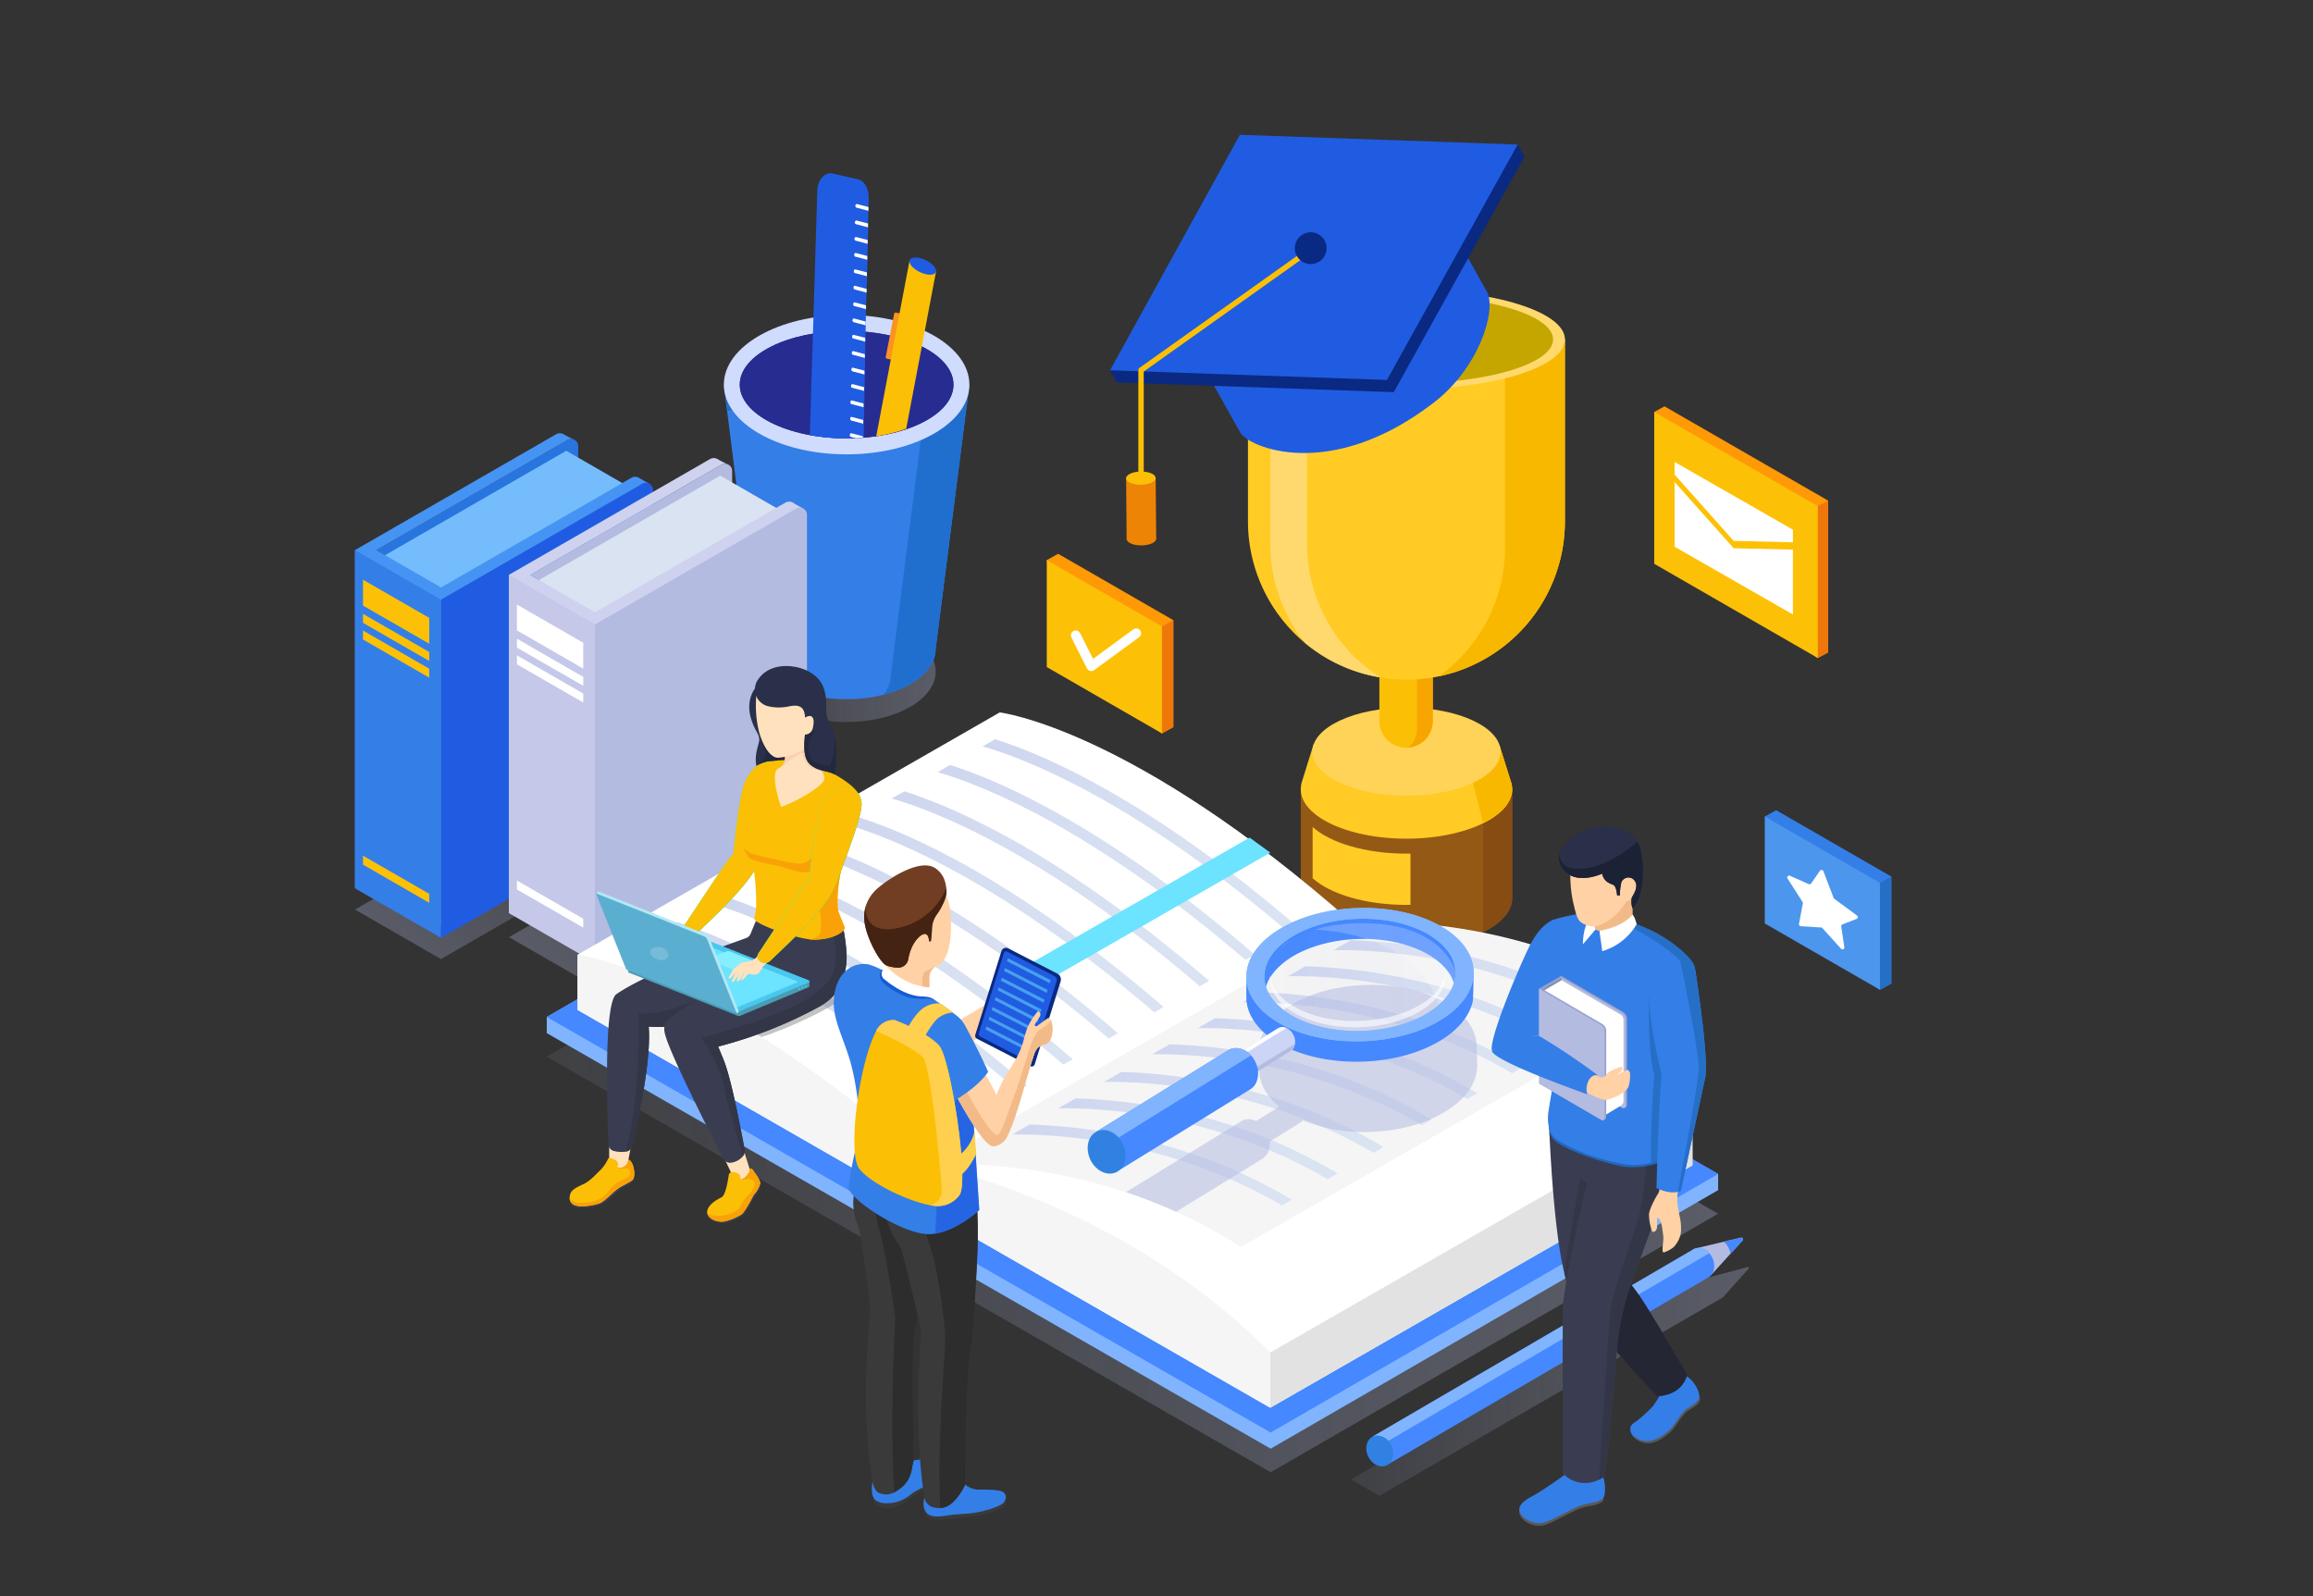 <svg xmlns="http://www.w3.org/2000/svg" xmlns:xlink="http://www.w3.org/1999/xlink" viewBox="0 0 750 517.54"><rect x="0" y="0" width="750" height="517.54" fill="#333333" stroke="none"/><defs><style>.cls-1,.cls-38{fill:none;}.cls-2{isolation:isolate;}.cls-3{fill:#945915;}.cls-4{fill:#874c12;}.cls-5{fill:#ffcb24;}.cls-6{fill:#f9b800;}.cls-7{fill:#ffd357;}.cls-8{fill:#fbc006;}.cls-9{fill:#f7a500;}.cls-10{fill:#ffd96e;}.cls-11{fill:#c5a600;}.cls-12{fill:#ed8406;}.cls-13{fill:#205ce1;}.cls-14{fill:#0a2982;}.cls-15{fill:url(#linear-gradient);}.cls-16{fill:#347ee7;}.cls-17{fill:#206fce;}.cls-18{fill:#d0dcfe;}.cls-19{fill:#272c91;}.cls-20{clip-path:url(#clip-path);}.cls-21{fill:#fd9220;}.cls-22{fill:#9a98ed;}.cls-23,.cls-80,.cls-94,.cls-95{fill:#fff;}.cls-24{fill:url(#linear-gradient-2);}.cls-25{fill:#2875df;}.cls-26{fill:#75bcfc;}.cls-27{fill:#4594f4;}.cls-28{fill:#347ee8;}.cls-29{fill:#fcc106;}.cls-100,.cls-30{fill:#205ce2;}.cls-31{fill:url(#linear-gradient-3);}.cls-32,.cls-92{fill:#b4bbe1;}.cls-33{fill:#dae3f2;}.cls-34{fill:#ced2ef;}.cls-35{fill:#c5c8e8;}.cls-36{fill:#ff9906;}.cls-37{fill:#ef770a;}.cls-38{stroke:#fff;stroke-linecap:round;stroke-linejoin:round;stroke-width:3.16px;}.cls-39{fill:#266fc6;}.cls-40{fill:#4c96ed;}.cls-41{fill:url(#linear-gradient-4);}.cls-42{fill:#80b4ff;}.cls-43{fill:#4588ff;}.cls-44{fill:#f5f5f5;}.cls-45{fill:#e2e2e2;}.cls-46{fill:url(#linear-gradient-5);}.cls-47{fill:url(#linear-gradient-6);}.cls-48{fill:url(#linear-gradient-7);}.cls-49{fill:url(#linear-gradient-8);}.cls-50{fill:url(#linear-gradient-9);}.cls-51{fill:url(#linear-gradient-10);}.cls-52{fill:url(#linear-gradient-11);}.cls-53{fill:url(#linear-gradient-12);}.cls-54{fill:url(#linear-gradient-13);}.cls-55{fill:url(#linear-gradient-14);}.cls-56{fill:url(#linear-gradient-15);}.cls-57{fill:url(#linear-gradient-16);}.cls-58{fill:url(#linear-gradient-17);}.cls-59{fill:url(#linear-gradient-18);}.cls-60{fill:url(#linear-gradient-19);}.cls-61{fill:url(#linear-gradient-20);}.cls-62{fill:#6ce3ff;}.cls-63{fill:#898989;}.cls-63,.cls-98{opacity:0.5;}.cls-64{fill:#2a3049;}.cls-65{fill:#22293f;}.cls-66{fill:#3a3d51;}.cls-67{fill:#ffe1bd;}.cls-68{fill:#333647;}.cls-69{fill:#2eed89;}.cls-70{fill:#41f28d;}.cls-71{fill:#27e076;}.cls-72{fill:#f9a208;}.cls-73{fill:#eda38c;opacity:0.25;}.cls-73,.cls-92{mix-blend-mode:multiply;}.cls-74{fill:#4b9cb5;}.cls-75,.cls-76{fill:#48c8ef;}.cls-75{mix-blend-mode:luminosity;}.cls-77{fill:#85eeff;}.cls-78{fill:#b3e8f4;}.cls-79{fill:#5aafd1;}.cls-80{opacity:0.17;}.cls-81{fill:url(#linear-gradient-21);}.cls-82{fill:#3081e2;}.cls-83{fill:#595959;}.cls-84{fill:#242733;}.cls-85{fill:#2268bc;}.cls-86{fill:#f2ba88;}.cls-87{fill:#ffd1a4;}.cls-88{fill:#3a3a3a;}.cls-89{fill:#1c2235;}.cls-90{fill:#97a2ce;}.cls-91{fill:#8792b2;}.cls-92{opacity:0.55;}.cls-93{mix-blend-mode:screen;fill:url(#linear-gradient-22);}.cls-93,.cls-94{opacity:0.2;}.cls-95{opacity:0.6;}.cls-96{fill:#81c5e8;}.cls-97{fill:#cdd5f7;}.cls-99{fill:#2d2d2d;}.cls-100{opacity:0.75;}.cls-101{fill:#165bd6;}.cls-102{fill:#713e23;}.cls-103{fill:#474747;}.cls-104{fill:#442312;}.cls-105{fill:#ffd04d;}</style><linearGradient id="linear-gradient" x1="245.63" y1="217.73" x2="303.4" y2="217.73" gradientUnits="userSpaceOnUse"><stop offset="0" stop-color="#b4bbe1" stop-opacity="0.1"/><stop offset="0.63" stop-color="#b4bbe1" stop-opacity="0.24"/><stop offset="1" stop-color="#b4bbe1" stop-opacity="0.3"/></linearGradient><clipPath id="clip-path"><path class="cls-1" d="M274.52,142.16c-20.42,0-34.65-9.19-34.65-17.44S230.64-4,292.37.1c20.37,1.38,16.8,116.38,16.8,124.62S294.94,142.16,274.52,142.16Z"/></clipPath><linearGradient id="linear-gradient-2" x1="202.4" y1="260.65" x2="122.09" y2="307.02" xlink:href="#linear-gradient"/><linearGradient id="linear-gradient-3" x1="252.33" y1="269.6" x2="172.02" y2="315.97" xlink:href="#linear-gradient"/><linearGradient id="linear-gradient-4" x1="177.29" y1="368.09" x2="557.11" y2="368.09" xlink:href="#linear-gradient"/><linearGradient id="linear-gradient-5" x1="432.42" y1="317.96" x2="523.06" y2="317.96" gradientUnits="userSpaceOnUse"><stop offset="0" stop-color="#ced5ef"/><stop offset="0.37" stop-color="#d5ddf1"/><stop offset="0.87" stop-color="#dae3f2"/></linearGradient><linearGradient id="linear-gradient-6" x1="417.69" y1="326.42" x2="508.3" y2="326.42" xlink:href="#linear-gradient-5"/><linearGradient id="linear-gradient-7" x1="402.96" y1="334.87" x2="493.57" y2="334.87" xlink:href="#linear-gradient-5"/><linearGradient id="linear-gradient-8" x1="388.39" y1="343.25" x2="478.99" y2="343.25" xlink:href="#linear-gradient-5"/><linearGradient id="linear-gradient-9" x1="373.63" y1="351.72" x2="464.21" y2="351.72" xlink:href="#linear-gradient-5"/><linearGradient id="linear-gradient-10" x1="358.03" y1="360.68" x2="448.61" y2="360.68" xlink:href="#linear-gradient-5"/><linearGradient id="linear-gradient-11" x1="343.15" y1="369.24" x2="433.7" y2="369.24" xlink:href="#linear-gradient-5"/><linearGradient id="linear-gradient-12" x1="328.28" y1="377.76" x2="418.86" y2="377.76" xlink:href="#linear-gradient-5"/><linearGradient id="linear-gradient-13" x1="318.65" y1="271.26" x2="421.54" y2="271.26" xlink:href="#linear-gradient-5"/><linearGradient id="linear-gradient-14" x1="304.05" y1="279.65" x2="406.9" y2="279.65" xlink:href="#linear-gradient-5"/><linearGradient id="linear-gradient-15" x1="289.16" y1="288.18" x2="392.08" y2="288.18" xlink:href="#linear-gradient-5"/><linearGradient id="linear-gradient-16" x1="274.48" y1="296.63" x2="377.34" y2="296.63" xlink:href="#linear-gradient-5"/><linearGradient id="linear-gradient-17" x1="259.66" y1="305.13" x2="362.54" y2="305.13" xlink:href="#linear-gradient-5"/><linearGradient id="linear-gradient-18" x1="244.98" y1="313.58" x2="347.83" y2="313.58" xlink:href="#linear-gradient-5"/><linearGradient id="linear-gradient-19" x1="230.2" y1="322.05" x2="333.09" y2="322.05" xlink:href="#linear-gradient-5"/><linearGradient id="linear-gradient-20" x1="215.41" y1="330.55" x2="318.27" y2="330.55" xlink:href="#linear-gradient-5"/><linearGradient id="linear-gradient-21" x1="438.01" y1="447.87" x2="567.09" y2="447.87" xlink:href="#linear-gradient"/><linearGradient id="linear-gradient-22" x1="408.57" y1="316.17" x2="473.11" y2="316.17" xlink:href="#linear-gradient"/></defs><g class="cls-2"><g id="OBJECTS"><path class="cls-3" d="M490.34,255.89V291.2c0,4.3-3.59,8.17-9.43,11.06-6.24,3.07-15.08,5-24.86,5-18.94,0-34.27-7.19-34.27-16.05V255.89Z"/><path class="cls-4" d="M490.34,255.89V291.2c0,4.3-3.59,8.17-9.43,11.06V266.94l1.86-9.37,1.62-1.68Z"/><path class="cls-5" d="M490.34,255.89c0,4.3-3.59,8.16-9.43,11.05-6.24,3.07-15.08,5-24.86,5-18.94,0-34.27-7.19-34.27-16.05a8.18,8.18,0,0,1,.39-2.48L426,241.15l7.67,2.58a61.08,61.08,0,0,1,22.35-3.89,63.71,63.71,0,0,1,19.15,2.76,32.31,32.31,0,0,1,3.19,1.13l7.85-2.06,3.68,11.74A7.56,7.56,0,0,1,490.34,255.89Z"/><path class="cls-6" d="M490.34,255.89c0,4.3-3.59,8.16-9.43,11.05l-5.53-22.12s-.1-.93-.18-2.22a32.31,32.31,0,0,1,3.19,1.13l7.85-2.06,3.68,11.74A7.56,7.56,0,0,1,490.34,255.89Z"/><ellipse class="cls-7" cx="456.05" cy="243.73" rx="30.51" ry="14.28"/><path class="cls-8" d="M455.93,242.44h0a8.66,8.66,0,0,1-8.66-8.66V197.6h17.31v36.18A8.66,8.66,0,0,1,455.93,242.44Z"/><path class="cls-9" d="M464.58,197.59v36.19a8.65,8.65,0,0,1-7.94,8.62,8.47,8.47,0,0,0,2.85-6.38V199.83H447.27v-2.24Z"/><path class="cls-5" d="M507.43,110.05V169a51.39,51.39,0,0,1-51.38,51.39,48.8,48.8,0,0,1-8.44-.72A51.31,51.31,0,0,1,404.66,169V110.05Z"/><path class="cls-10" d="M447.61,219.64a50.83,50.83,0,0,1-24.37-11.11,51.07,51.07,0,0,1-11.35-32.21V117.4h11.93v58.92A51.23,51.23,0,0,0,447.61,219.64Z"/><path class="cls-6" d="M507.43,110.05V169a51.37,51.37,0,0,1-41,50.34A51.25,51.25,0,0,0,488,177.44V118.53H404.66v-8.48Z"/><ellipse class="cls-10" cx="456.05" cy="110.06" rx="51.39" ry="16.13"/><ellipse class="cls-11" cx="455.99" cy="110.06" rx="47.61" ry="14.28"/><path class="cls-5" d="M456.05,276.79c.43,0,.87,0,1.3,0v16.62c-.43,0-.87,0-1.3,0-13.24,0-24.73-3.5-30.43-8.65V268.14C431.32,273.29,442.81,276.79,456.05,276.79Z"/><path class="cls-12" d="M374.9,174.66c0,1.19-2.13,2.16-4.77,2.19s-4.8-.92-4.81-2.1,2.13-2.17,4.77-2.19S374.89,173.48,374.9,174.66Z"/><rect class="cls-12" x="365.23" y="154.99" width="9.58" height="19.71" transform="translate(-1.45 3.28) rotate(-0.51)"/><path class="cls-8" d="M374.72,155c0,1.19-2.12,2.16-4.77,2.19s-4.79-.92-4.8-2.1,2.12-2.17,4.77-2.19S374.71,153.77,374.72,155Z"/><path class="cls-13" d="M390.16,118.85l12,21.4c2.71,4.82,29.1,16,62.35-9.4,15.11-11.33,20.92-30.42,17.6-36.32L468,69.38Z"/><polygon class="cls-14" points="362.17 124.01 451.94 127.16 494.32 50.82 404.27 47.67 362.17 124.01"/><polygon class="cls-14" points="492.1 46.87 494.32 50.82 489.37 53.61 486.11 52.26 492.1 46.87"/><polygon class="cls-14" points="359.94 120.06 362.17 124.01 368.94 117.59 359.94 120.06"/><polygon class="cls-13" points="359.94 120.06 449.72 123.2 492.1 46.87 402.04 43.71 359.94 120.06"/><path class="cls-8" d="M370,155.81a.89.89,0,0,1-.89-.89V120a.9.9,0,0,1,.37-.72l55.1-39.17a.89.89,0,0,1,1,1.45l-54.72,38.91v34.44A.89.89,0,0,1,370,155.81Z"/><path class="cls-14" d="M430.13,81a5.15,5.15,0,1,1-4.59-5.65A5.14,5.14,0,0,1,430.13,81Z"/><path class="cls-15" d="M303.4,217.73c0,9.05-12.93,16.39-28.88,16.39s-28.89-7.34-28.89-16.39,12.94-16.39,28.89-16.39S303.4,208.68,303.4,217.73Z"/><path class="cls-16" d="M234.7,124.72l10.93,86.91h.12c1.16,8.45,13.58,15.1,28.77,15.1,16,0,28.88-7.33,28.88-16.39l10.93-85.62Z"/><path class="cls-17" d="M314.33,124.73l-10.94,85.62c0,6.64-6.93,12.34-16.92,14.92a10.62,10.62,0,0,0,2.4-6.54l10.92-85.62h-64l-1-8.38Z"/><ellipse class="cls-18" cx="274.52" cy="124.72" rx="39.81" ry="22.6"/><ellipse class="cls-19" cx="274.52" cy="124.72" rx="34.65" ry="17.43"/><ellipse class="cls-19" cx="274.52" cy="124.72" rx="34.65" ry="17.43"/><g class="cls-20"><rect class="cls-21" x="288.98" y="101.67" width="2.63" height="15.27" rx="0.5" transform="matrix(0.98, 0.19, -0.19, 0.98, 26.13, -53.28)"/><path class="cls-22" d="M285.66,182.2c-.23,1.19-2.33,1.37-4.71.4s-4.11-2.74-3.88-3.94,2.34-1.38,4.71-.4S285.89,181,285.66,182.2Z"/><polygon class="cls-8" points="294.92 84.52 277.07 178.66 285.66 182.19 303.51 88.06 294.92 84.52"/><path class="cls-13" d="M303.51,88.06c-.23,1.2-2.33,1.37-4.71.4s-4.11-2.74-3.88-3.94,2.34-1.38,4.71-.4S303.74,86.86,303.51,88.06Z"/><path class="cls-13" d="M281.67,64.12l-.07,3,0,1.22-.11,4.12v1.23l-.11,4.12,0,1.22-.09,4,0,1.22-.1,4,0,1.23L281,93.66l0,1.2L280.81,99l0,1.23-.09,4.05,0,1.2-.11,4.07,0,1.23-.1,4.07,0,1.2-.08,4.15,0,1.22-.1,4.13,0,1.2-.09,4.1,0,1.19-.11,4.15,0,1.2-.09,4.08,0,1.22-.11,4.12,0,1.2-.42,16.86c-.09,3.86-2.86,6.55-5.55,5.4l-8.95-3.84c-1.84-.82-3.06-3.19-3-5.83l3-98.81c.1-3.5,2.43-6.09,5-5.52l8.38,1.9C280.22,58.63,281.74,61.17,281.67,64.12Z"/><path class="cls-23" d="M281.6,67.12l0,1.22a.11.11,0,0,1-.07,0l-3.81-1a.68.68,0,0,1-.35-.72c.06-.31.28-.55.53-.45Z"/><path class="cls-23" d="M281.46,72.46v1.23a.1.1,0,0,1-.09,0l-3.81-1a.59.59,0,0,1-.35-.7c.06-.31.28-.55.51-.48Z"/><path class="cls-23" d="M281.34,77.81l0,1.22-.09,0-3.81-1a.6.6,0,0,1-.35-.69c.06-.34.27-.55.51-.48Z"/><path class="cls-23" d="M281.22,83l0,1.22a.08.08,0,0,1-.07,0l-3.8-1a.58.58,0,0,1-.35-.7c.05-.33.26-.55.51-.48Z"/><path class="cls-23" d="M281.08,88.31l0,1.23a.11.11,0,0,1-.07,0l-3.8-1c-.23,0-.39-.36-.35-.69s.28-.55.52-.48Z"/><path class="cls-23" d="M281,93.66l0,1.2h-.09l-3.8-1a.65.65,0,0,1-.35-.72c.05-.31.28-.55.52-.45Z"/><path class="cls-23" d="M280.81,99l0,1.23s0,0,0,0l-3.81-1c-.22,0-.38-.36-.35-.69s.28-.55.53-.48Z"/><path class="cls-23" d="M280.69,104.26l0,1.2h-.09l-3.8-1a.61.61,0,0,1-.36-.7c.06-.33.29-.57.51-.48Z"/><path class="cls-23" d="M280.55,109.53l0,1.23a.11.11,0,0,1-.07,0l-3.8-1c-.25,0-.4-.35-.35-.69s.26-.55.51-.48Z"/><path class="cls-23" d="M280.43,114.83l0,1.2h-.07l-3.8-1a.6.6,0,0,1-.35-.69c.05-.34.28-.58.51-.48Z"/><path class="cls-23" d="M280.31,120.18l0,1.22a.16.16,0,0,1-.09,0l-3.8-1a.61.61,0,0,1-.35-.69c.05-.32.26-.56.53-.48Z"/><path class="cls-23" d="M280.17,125.53l0,1.2h0l-.07,0-3.8-1c-.25,0-.4-.38-.35-.69s.26-.55.51-.48Z"/><path class="cls-23" d="M280,130.83l0,1.19h0a.12.12,0,0,1-.08,0l-3.81-1c-.24,0-.38-.36-.35-.69s.28-.55.51-.48Z"/><path class="cls-23" d="M279.9,136.17l0,1.2h-.05l-3.81-1a.65.65,0,0,1-.35-.69c0-.34.26-.55.53-.48Z"/><path class="cls-23" d="M279.78,141.45l0,1.22a.07.07,0,0,1-.06,0l-3.8-1a.58.58,0,0,1-.35-.7c0-.31.26-.55.51-.48Z"/><path class="cls-23" d="M279.64,146.79l0,1.2h-.08l-3.81-1a.63.63,0,0,1-.35-.7c0-.33.28-.55.51-.48Z"/></g><polygon class="cls-24" points="115.1 294.92 142.98 310.98 209.39 272.75 181.72 256.6 115.1 294.92"/><path class="cls-25" d="M184,142.64l-62,35.73,21,12.11,44.49-36.24v-9.58A2.32,2.32,0,0,0,184,142.64Z"/><polygon class="cls-26" points="121.93 181.7 183.62 146.16 205.83 158.97 144.15 194.5 121.93 181.7"/><path class="cls-27" d="M207.52,155.13a2.54,2.54,0,0,0-2.69-.26L143,190.48l-21-12.11,62-35.73a2.24,2.24,0,0,1,2-.13v0s-2.16-1.06-3-1.56a2.51,2.51,0,0,0-2.6-.19l-65.28,37.6V288l24.45-14.08v28.21l66.75-38.45a4,4,0,0,0,2-3.49l2.08-103.45S208.46,155.72,207.52,155.13Z"/><polygon class="cls-28" points="142.98 194.43 115.1 178.37 115.1 288.04 142.98 304.1 142.98 194.43"/><polygon class="cls-29" points="139.19 200.35 117.7 187.97 117.7 196.36 139.19 208.74 139.19 200.35"/><polygon class="cls-29" points="139.19 211.42 117.7 199.04 117.7 201.95 139.19 214.33 139.19 211.42"/><polygon class="cls-29" points="139.19 216.83 117.7 204.44 117.7 207.35 139.19 219.73 139.19 216.83"/><polygon class="cls-29" points="139.19 289.83 117.7 277.45 117.7 280.36 139.19 292.74 139.19 289.83"/><path class="cls-30" d="M208.26,156.83,143,194.43V304.1l66.75-38.45a4,4,0,0,0,2-3.49V158.85A2.33,2.33,0,0,0,208.26,156.83Z"/><polygon class="cls-31" points="165.03 303.87 192.91 319.93 259.31 281.7 231.65 265.55 165.03 303.87"/><path class="cls-32" d="M233.91,150.69l-62,35.74,21,12.11L237.4,162.3v-9.59A2.33,2.33,0,0,0,233.91,150.69Z"/><polygon class="cls-33" points="171.85 189.75 233.55 154.22 255.75 167.03 194.08 202.56 171.85 189.75"/><path class="cls-34" d="M257.44,163.18a2.52,2.52,0,0,0-2.68-.25l-61.85,35.61-21-12.11,62-35.74a2.28,2.28,0,0,1,2-.13h0s-2.16-1.06-3-1.56a2.52,2.52,0,0,0-2.61-.19L165,186.4V296.07L189.48,282v28.21l66.75-38.44a4,4,0,0,0,2-3.49l2.08-103.46S258.39,163.78,257.44,163.18Z"/><polygon class="cls-35" points="192.91 202.49 165.03 186.42 165.03 296.1 192.91 312.15 192.91 202.49"/><polygon class="cls-23" points="189.12 208.41 167.62 196.03 167.62 204.41 189.12 216.8 189.12 208.41"/><polygon class="cls-23" points="189.12 219.48 167.62 207.1 167.62 210 189.12 222.38 189.12 219.48"/><polygon class="cls-23" points="189.12 224.88 167.62 212.5 167.62 215.41 189.12 227.79 189.12 224.88"/><polygon class="cls-23" points="189.12 297.89 167.62 285.51 167.62 288.41 189.12 300.79 189.12 297.89"/><path class="cls-32" d="M258.19,164.89l-65.28,37.59V312.16l66.75-38.45a4,4,0,0,0,2-3.49V166.9A2.32,2.32,0,0,0,258.19,164.89Z"/><polygon class="cls-36" points="592.76 162.31 592.76 211.55 589.43 213.36 543.55 178.86 536.39 133.57 539.73 131.76 592.76 162.31"/><polygon class="cls-37" points="592.76 162.31 592.76 211.55 589.43 213.36 543.55 178.86 589.43 164.12 592.76 162.31"/><polygon class="cls-29" points="589.43 164.12 589.43 213.36 536.39 182.81 536.39 133.57 589.43 164.12"/><polygon class="cls-23" points="542.99 149.79 542.99 153.89 562.15 175.38 581.36 175.84 581.36 171.75 542.99 149.79"/><polygon class="cls-23" points="562.15 177.77 542.99 156.28 542.99 177.27 581.36 199.24 581.36 178.22 562.15 177.77"/><polygon class="cls-36" points="380.46 201.09 380.46 235.76 376.77 237.81 344.46 213.51 339.42 181.62 343.11 179.57 380.46 201.09"/><polygon class="cls-37" points="380.46 201.09 380.46 235.76 376.77 237.81 344.46 213.51 376.77 203.13 380.46 201.09"/><polygon class="cls-29" points="376.77 203.13 376.77 237.81 339.42 216.29 339.42 181.62 376.77 203.13"/><polyline class="cls-38" points="348.81 206 353.86 216.01 368.42 205.35"/><polygon class="cls-28" points="613.28 284.23 613.28 318.9 609.59 320.95 577.29 296.65 572.24 264.76 575.93 262.71 613.28 284.23"/><polygon class="cls-39" points="613.28 284.23 613.28 318.9 609.59 320.95 577.29 296.65 609.59 286.27 613.28 284.23"/><polygon class="cls-40" points="609.59 286.27 609.59 320.95 572.24 299.43 572.24 264.76 609.59 286.27"/><path class="cls-23" d="M590.07,282.42l-2.81,4.05a.63.63,0,0,1-.77.2l-6.1-2.71a.62.62,0,0,0-.77.91l4.87,7.6a.69.69,0,0,1,.09.48l-1.25,6.58a.67.67,0,0,0,.62.79l6.53.41a.68.68,0,0,1,.46.23l6,6.64a.62.62,0,0,0,1.1-.48l-1-6.72a.61.61,0,0,1,.38-.67l4.61-1.78a.63.63,0,0,0,.1-1.11l-7.34-5.39a.7.7,0,0,1-.23-.31l-3.27-8.53A.65.65,0,0,0,590.07,282.42Z"/><polygon class="cls-41" points="177.29 342.63 412.02 477.37 557.11 393.55 322.38 258.8 177.29 342.63"/><polygon class="cls-42" points="322.38 245.92 557.11 380.66 557.11 385.9 412.02 469.73 177.29 334.99 177.29 329.75 322.38 245.92"/><polygon class="cls-43" points="177.29 329.75 412.02 464.49 557.11 380.66 322.38 245.92 177.29 329.75"/><path class="cls-23" d="M324.17,231s42.77,5,114.42,68.29c0,0,61.92,11.86,110.19,60.68v17.89h0l-136.89,78.6-224.61-129v-17.9Z"/><path class="cls-44" d="M187.27,309.59s42.77,5.05,114.42,68.29c0,0,61.92,11.86,110.19,60.68v17.89l-224.61-129Z"/><polygon class="cls-45" points="548.78 359.96 411.88 438.56 411.88 456.45 548.78 377.85 548.78 359.96"/><path class="cls-44" d="M539.27,325.76,402.36,404.35a160.81,160.81,0,0,0-21-11.41A166.2,166.2,0,0,0,365,386.58c-34.91-11.61-63.35-8.7-63.35-8.7l136.9-78.6S489.9,294,539.27,325.76Z"/><path class="cls-46" d="M523.06,329.19l-3.25,1.87c-36.34-21.22-72.88-23.19-87.39-23l5.57-3.2C455.65,305.32,489.61,309.14,523.06,329.19Z"/><path class="cls-47" d="M508.3,337.67l-3.23,1.85c-36.33-21.22-72.86-23.19-87.38-23l5.55-3.2C440.89,313.78,474.85,317.6,508.3,337.67Z"/><path class="cls-48" d="M493.57,346.13,490.34,348c-36.29-21.21-72.85-23.2-87.38-23l5.59-3.21C426.21,322.23,460.15,326.08,493.57,346.13Z"/><path class="cls-49" d="M479,354.49l-3.25,1.87c-36.28-21.21-72.8-23.2-87.35-23l5.56-3.19C411.63,330.61,445.57,334.44,479,354.49Z"/><path class="cls-50" d="M464.21,363,461,364.84c-36.29-21.21-72.78-23.21-87.35-23l5.56-3.2C396.85,339.08,430.78,342.92,464.21,363Z"/><path class="cls-51" d="M448.61,371.93l-3.23,1.87c-36.28-21.22-72.82-23.22-87.35-23l5.58-3.21C381.31,348.05,415.22,351.9,448.61,371.93Z"/><path class="cls-52" d="M433.7,380.49l-3.23,1.87c-36.26-21.19-72.73-23.22-87.32-23l5.56-3.2C366.41,356.6,400.31,360.45,433.7,380.49Z"/><path class="cls-53" d="M418.86,389l-3.23,1.85c-36.28-21.19-72.8-23.19-87.35-23l5.58-3.22C351.57,365.13,385.47,369,418.86,389Z"/><path class="cls-54" d="M318.65,242c14.73,4.28,49.92,18.12,99.85,60.9l3-1.75c-48-41.34-82.22-56.22-98.85-61.47Z"/><path class="cls-55" d="M304.05,250.36c14.81,4.32,50,18.21,99.8,60.91l3-1.74c-47.92-41.29-82.11-56.2-98.8-61.5h0Z"/><path class="cls-56" d="M289.16,258.9c14.72,4.27,49.91,18.09,99.87,60.89l3.05-1.75c-48-41.35-82.26-56.22-98.87-61.46Z"/><path class="cls-57" d="M274.48,267.34c14.77,4.31,49.93,18.17,99.81,60.91l3-1.75c-48-41.32-82.16-56.21-98.82-61.48Z"/><path class="cls-58" d="M259.66,275.84c14.77,4.3,49.94,18.15,99.84,60.9l3-1.74c-48-41.33-82.17-56.21-98.83-61.48Z"/><path class="cls-59" d="M245,284.27c14.78,4.32,49.94,18.19,99.8,60.93l3.05-1.75C299.9,302.15,265.69,287.24,249,282Z"/><path class="cls-60" d="M230.2,292.76C245,297.05,280.14,310.9,330,353.67l3.06-1.76c-48-41.31-82.18-56.2-98.84-61.47Z"/><path class="cls-61" d="M215.41,301.25c14.79,4.32,50,18.18,99.81,60.92l3-1.75c-47.95-41.31-82.15-56.21-98.82-61.49Z"/><polygon class="cls-62" points="322.44 319.1 327.93 319.66 328.56 324.31 411.89 276.47 405.18 271.59 322.44 319.1"/><path class="cls-63" d="M272.43,324.12c-2.08,2.33-17.1,9.58-25.54,12.11L244,334.51l26.94-14.28S274.52,321.8,272.43,324.12Z"/><path class="cls-64" d="M244.75,223.31s-3.11,3.74-1.16,9.93c1.21,3.82,2.29,4.18,2.59,6.18s-2.59,5.79-.12,11.52c1.27,2.93,9-.48,9-.48l4-5.24-4-10.85Z"/><path class="cls-65" d="M254.93,242.37l.45,5.31s-9.58,3.73-9.79,2,2-2.77,2.42-4a3.47,3.47,0,0,0,0-2.2,10.72,10.72,0,0,1-1-5.17"/><path class="cls-66" d="M205.35,381.81a.87.87,0,0,1,.23.67c-.06.37-.56,1-1.63,1.55a14.21,14.21,0,0,0-3,1.74c-1.11.91-3.2,2.86-4.38,3.83a8.49,8.49,0,0,1-3.76,1.62,26.16,26.16,0,0,1-5.06.44,3.21,3.21,0,0,1-2.91-1.65,7.18,7.18,0,0,1-.09-1.78"/><polygon class="cls-67" points="197.53 370.52 197.53 377.04 197.53 379.88 203.03 379.88 204.82 370.52 197.53 370.52"/><path class="cls-66" d="M249.09,309.76s-5.79,15.88-17.48,20a55,55,0,0,1-5.52,1.62,52.49,52.49,0,0,1-15.75,1.53c1,11.73-4.2,33.73-5.5,38.91a2.06,2.06,0,0,1-1.58,1.52,3.1,3.1,0,0,1-.42.08,9.55,9.55,0,0,1-3.84-.23,2.28,2.28,0,0,1-1.69-2.11c-.32-8-1.76-45.73,2.55-48.72,10.67-7.41,36.8-16.22,42.13-18.22a2.42,2.42,0,0,0,1.37-1.33l1.75-4.25Z"/><path class="cls-68" d="M229.22,322.33l-3.13,9a52.49,52.49,0,0,1-15.75,1.53c1,11.73-4.2,33.73-5.5,38.91a2.06,2.06,0,0,1-1.58,1.52,3.1,3.1,0,0,1-.42.08h0c5-17.51,4.19-44.79,4.19-44.79C217.74,329.27,228.88,322.53,229.22,322.33Z"/><path class="cls-67" d="M234.69,375.2l2.5,5.31s7.52,6.79,5.85-1.58L240,369.27"/><path class="cls-66" d="M274.45,312.17c-.46,4.91-2,10.38-8.59,14.13a143.33,143.33,0,0,1-33,13.05c.54,1.3,1.15,2.77,1.82,4.44,2.62,6.51,5.66,23.23,6.75,28.72a3,3,0,0,1-.58,2.43,3.08,3.08,0,0,1-.39.42,6,6,0,0,1-3.74,1.68,2.65,2.65,0,0,1-2.33-1.51c-3-6-17.6-34.48-18.84-40.57a5.67,5.67,0,0,1,0-2.69,2.33,2.33,0,0,1,.31-.73c6.6-7,29-17,29-17l.36-16,24.55,2.73,3.82.43S274.83,308.08,274.45,312.17Z"/><path class="cls-68" d="M274.45,312.17c-.46,4.91-2,10.38-8.59,14.13a143.33,143.33,0,0,1-33,13.05c.54,1.3,1.15,2.77,1.82,4.44,2.62,6.51,5.66,23.23,6.75,28.72a3,3,0,0,1-.58,2.43c-1.54-5.39-4.95-16.58-6.12-22.75-1.36-7.14-7.26-15.65-7.26-15.65s7.21-1.93,17.49-5.33,21.37-8.51,24.61-14.64,0-15.15,0-15.15l.13-.16,3.82.43S274.83,308.08,274.45,312.17Z"/><path class="cls-8" d="M205.2,382.48c-.94.86-1.56,1-4,2.4s-5,4.75-7,5.37-6,1.38-8,.45a2.43,2.43,0,0,1-1.5-2.13,3.77,3.77,0,0,1,.41-1.85c.54-1.09,2.22-1.92,4.24-2.85s4.16-3.39,5.56-4.71a13.5,13.5,0,0,0,2.32-3.52c.25-.36,2.29.09,3,1.18.34.55.24.77.12,1a.54.54,0,0,0,0,.63.57.57,0,0,0,.46.24,3,3,0,0,0,3-2.69C205.7,376.81,206.13,381.63,205.2,382.48Z"/><path class="cls-66" d="M246.14,382.84a2.45,2.45,0,0,1,.68,1.31,8,8,0,0,1-1.92,3.41s-.22.35-.51.89a35.27,35.27,0,0,1-2.85,5c-1.21,1.53-4,2.44-5.23,2.79a6.89,6.89,0,0,1-4.71-.13,3,3,0,0,1-2.2-2.29l5.62-3.11"/><path class="cls-8" d="M246.51,383.63a7.68,7.68,0,0,1-2.07,3.72c-1.59,3.15-3.17,5.78-4,6.42a18,18,0,0,1-5,2.15c-2.52.74-6-.65-6.13-2.76v-.3c.17-2.27,3.33-4,4.64-4.63s2.07-5.26,2.34-7.12a1.2,1.2,0,0,1,1.19-1.1,3.78,3.78,0,0,1,2.15.72c.49.43.36.66.36,1.09a.49.49,0,0,0,.52.49.72.72,0,0,0,.37-.07c.45-.19,2.51-2,2.24-3.32a.83.83,0,0,1,.93.37C244.37,379.84,246.36,382.17,246.51,383.63Z"/><path class="cls-69" d="M252.53,261.75s-3.06,9.27-5.59,15.52c-.7,1.73-1.36,3.23-1.9,4.24-.17.33-.37.67-.59,1-4.19,6.85-15.17,16.89-19.43,20.94v0a2.43,2.43,0,0,1-1.36.62,2.5,2.5,0,0,1-2.39-1.13,1.74,1.74,0,0,1-.28-.76,1.66,1.66,0,0,1,.18-.94l0,0,0-.06c1.48-2.24,9.81-14.83,13.1-19.68,1.57-2.3,2.73-3.82,3.55-4.8.33-3.57,1.39-14.5,3-20.87,0-.09,0-.18.08-.27h0a14.43,14.43,0,0,1,2.92-5.68,10.38,10.38,0,0,1,1.55-1.51,2.2,2.2,0,0,1,.3-.19,13,13,0,0,1,3.89-1.33,5,5,0,0,1,2.56.82,5.92,5.92,0,0,1,2.48,4.43C254.94,254.07,253.76,257.88,252.53,261.75Z"/><path class="cls-70" d="M241,255.57c-.12.91-2,14.65-2,21.48,0,0-16.4,22.44-18,25.17a1.66,1.66,0,0,1,.18-.94l0,0,0-.06c1.48-2.24,9.81-14.83,13.1-19.68,1.57-2.3,2.73-3.82,3.55-4.8.33-3.57,1.39-14.5,3-20.87C240.93,255.75,241,255.66,241,255.57Z"/><path class="cls-71" d="M246.94,277.27c-.7,1.73-1.36,3.23-1.9,4.24-3.64,6.83-15.54,17.71-20,22v0a2.43,2.43,0,0,1-1.36.62c2.22-2.34,14.93-15.7,16.55-17.87,1.79-2.38,2.73-4.17,2.47-5.66s-.63-2-1.88-4.68c-1.85-3.95-1.69-5.62-1.69-5.62s4.81,1.54,5.23,1.58C244.55,271.88,245.81,274.65,246.94,277.27Z"/><path class="cls-71" d="M243.31,253.73s.3,4-1.06,6.77a26.44,26.44,0,0,0-3.15,9.32l5.65-6.64Z"/><path class="cls-8" d="M252.53,261.75s-3.06,9.27-5.59,15.52c-.7,1.73-1.36,3.23-1.9,4.24-.17.33-.37.67-.59,1-4.19,6.85-15.17,16.89-19.43,20.94v0a2.43,2.43,0,0,1-1.36.62,2.5,2.5,0,0,1-2.39-1.13,1.74,1.74,0,0,1-.28-.76,1.66,1.66,0,0,1,.18-.94l0,0,0-.06c1.48-2.24,9.81-14.83,13.1-19.68,1.57-2.3,2.73-3.82,3.55-4.8.33-3.57,1.39-14.5,3-20.87,0-.09,0-.18.08-.27h0a14.43,14.43,0,0,1,2.92-5.68,10.38,10.38,0,0,1,1.55-1.51,2.2,2.2,0,0,1,.3-.19,13,13,0,0,1,3.89-1.33,5,5,0,0,1,2.56.82,5.92,5.92,0,0,1,2.48,4.43C254.94,254.07,253.76,257.88,252.53,261.75Z"/><path class="cls-8" d="M273.57,299.89c.32.72.54,1.22-.1,1.8,0,0-2.19,2.74-9.06,3h-.29a14,14,0,0,1-1.83-.14c-5-.67-13.39-3.59-16.31-5.37l-.09-.05,0,0c-.36-.23-1.43-.94-1.3-1.38a22,22,0,0,0,.59-4,73.8,73.8,0,0,0-.69-11.2c0-.16-.07-.32-.1-.46s-.12-.44-.19-.66a38.69,38.69,0,0,0-3.53-6.94l0,0a10.78,10.78,0,0,1-1.48-3.46c-.52-4.77,4.21-8.07,4-12.23-.2-3.24-.71-6.55.81-8.85a5,5,0,0,1,1.55-1.51,2.2,2.2,0,0,1,.3-.19,13,13,0,0,1,3.89-1.33,31.64,31.64,0,0,1,13.75.66s13.94,5.72,15.35,10.89-3,14.81-4.88,19.64c-.22.54-.42,1.15-.61,1.79-1.48,5.06-2.25,12.72-1.4,15.85C271.85,295.69,273.08,298.79,273.57,299.89Z"/><path class="cls-72" d="M273.47,301.69s-2.19,2.74-9.06,3h-.29a14,14,0,0,1-1.83-.14,5.83,5.83,0,0,0,3.18-1.24c1.58-1.58.17-9.58-.23-11.91-.37-2.17.32-6.71-1.21-7.22l-.36-2.44s-1.25,1.54-4.1,1a46.5,46.5,0,0,1-6.21-1.7c-1.62-.47-3.48-.7-6.77-1.49-3.6-.88-4-1.69-4-1.69-.64-1.17-1.34-2.31-1.93-3.36l0,0a8.16,8.16,0,0,0,4.14,2.61c2.45.51,12.94,3.23,15.21,2.89s4.71-3.57,4.71-3.57l8.58,3.48c-1.48,5.06-2.25,12.72-1.4,15.85,0,0,1.23,3.1,1.72,4.2C273.89,300.61,274.11,301.11,273.47,301.69Z"/><path class="cls-67" d="M267.29,252.62c-.23,2-8,6.93-14,9,0,0-2.55-6.83-1.93-10.82a2.29,2.29,0,0,1,1.17-1.71,3.91,3.91,0,0,0,.87-.62,3.56,3.56,0,0,0,1.08-2.59c0-.49,0-1-.05-1.4-.11-1.25-.29-2.18-.29-2.18l11.18-6.14s-1.48,10.41-.21,12C265.15,248.16,267.5,250.7,267.29,252.62Z"/><path class="cls-73" d="M264.48,246.72,262,243.88l-.85-.5a8.24,8.24,0,0,0,2.31-2.94l-8.94,4c0,.44,0,.91.05,1.4a3.56,3.56,0,0,1-1.08,2.59,2.61,2.61,0,0,0,1.78-1.26c.45-.72,2.91-2.07,5-3.08a6,6,0,0,0,2.28,4.53,9.43,9.43,0,0,0,5.77,1.38Z"/><path class="cls-67" d="M245.41,224.06a35.42,35.42,0,0,0,.77,13.45c1.87,6.3,4.43,8.08,5.87,8.17s10-1.19,12.51-7.24a26.7,26.7,0,0,0,.85-16.51c-1.1-3.57-7.32-6.63-11.66-5.87S245.84,219.89,245.41,224.06Z"/><path class="cls-74" d="M260.71,317.29v1.53l-33.53-13.33-20.86,8.68.23-.42h-2.88V315a.4.4,0,0,0,.26.38l35.27,14a1,1,0,0,0,.75,0l22.19-9.23a.49.49,0,0,0,.3-.46v-1.48Z"/><path class="cls-75" d="M261.55,319.79c0,.21-.12.38-.26.38s-.26-.17-.26-.38.11-.38.26-.38S261.55,319.58,261.55,319.79Z"/><ellipse class="cls-75" cx="260.24" cy="320.2" rx="0.26" ry="0.38"/><path class="cls-75" d="M259.39,320.61c0,.21-.11.39-.26.39s-.26-.18-.26-.39.12-.38.26-.38S259.39,320.4,259.39,320.61Z"/><path class="cls-76" d="M227.18,304l-23.51,9.79L239.58,328l22.62-9.42a.39.39,0,0,0,0-.73Z"/><path class="cls-62" d="M227,305.71l-20.3,8.45a.19.19,0,0,0,0,.36L238,327a.2.2,0,0,0,.15,0l20.3-8.45a.19.19,0,0,0,0-.36l-31.26-12.43A.19.19,0,0,0,227,305.71Z"/><path class="cls-77" d="M235.71,308.44l-6.1,2.54a.11.11,0,0,0,0,.21l9.64,3.83a1,1,0,0,0,.73,0l6.07-2.53a.13.13,0,0,0,0-.24l-9.61-3.82A1,1,0,0,0,235.71,308.44Z"/><path class="cls-78" d="M238.89,328.61a.52.52,0,0,0,.3-.17l.06-.07.33-.35-9.73-24.34a1.19,1.19,0,0,0-.66-.66l-35-13.93a.23.23,0,0,0-.27.06l-.6.63,0,0,1.19.89,9.22,23.06,34.55,13.74-.13.09.77,1Z"/><path class="cls-79" d="M238.89,328.61l-9.58-24a1.86,1.86,0,0,0-1-1l-34.83-13.85a.17.17,0,0,0-.17,0l0,0a.12.12,0,0,0,0,.14l9.67,24.25a.66.66,0,0,0,.33.33l35.32,14.05h0l.08,0a.66.66,0,0,0,.2,0Z"/><path class="cls-80" d="M216.6,310.12c-.35,1.05-1.9,1.48-3.48.95s-2.56-1.79-2.21-2.84,1.91-1.47,3.48-1S217,309.08,216.6,310.12Z"/><path class="cls-67" d="M246.56,308.82l-1.34,1.66a4.57,4.57,0,0,1-2.85,1.28l-2,.44a.37.37,0,0,0-.17.05h0a.55.55,0,0,0-.17.14l-2.18,1.86h0a.76.76,0,0,0-.22.28s-1.15,1.92-1.41,2.57c-.06.16.36.34.7.11a18.59,18.59,0,0,0,1.64-2.07s-1,2.3-1.32,3.08c-.06.18.33.31.78,0a14.81,14.81,0,0,0,1.64-2.7s-.64,1.84-.77,2.43c0,.17.19.3.67.11s1.35-2.24,1.35-2.24l.67-.56L241,316s-.59,1.27-.73,1.65c-.08.22.43.25.9-.24s1.28-1.62,1.65-1.67A6.38,6.38,0,0,0,245,316c1.36-.11,2.33-2.5,2.33-2.5l3.36-3.36Z"/><path class="cls-69" d="M277.15,269.85s-5,15.1-7.49,19.76c-3.64,6.82-15.54,17.7-20,22h0a2.39,2.39,0,0,1-1.61.63,2.52,2.52,0,0,1-2.14-1.13,1.75,1.75,0,0,1-.26-.68h0a1.58,1.58,0,0,1,.17-1,0,0,0,0,0,0,0l0-.06c1.49-2.24,9.81-14.84,13.11-19.68a58.51,58.51,0,0,1,3.55-4.8,178.4,178.4,0,0,1,2.69-19.41v0c.11-.5.23-1,.34-1.42a13.54,13.54,0,0,1,5-7.79,5.57,5.57,0,0,1,6.34-.36,4.64,4.64,0,0,1,1,.85h0a6.45,6.45,0,0,1,1.49,3.57C279.55,262.17,278.38,266,277.15,269.85Z"/><path class="cls-71" d="M277.15,269.85s-5,15.1-7.49,19.76c-3.64,6.82-15.54,17.7-20,22h0a2.39,2.39,0,0,1-1.61.63c2.27-2.26,10.68-10.65,12.63-12.71,2.28-2.38,7-8.17,8.74-12.08s6.07-17.25,7.72-22.64c1.59-5.21.77-8,.71-8.14a6.45,6.45,0,0,1,1.49,3.57C279.55,262.17,278.38,266,277.15,269.85Z"/><path class="cls-70" d="M265.18,265.4c-.09.93-1.55,16.17-1.51,19.64,0,0-16.47,22.69-18.06,25.36a1.58,1.58,0,0,1,.17-1,0,0,0,0,0,0,0l0-.06c1.49-2.24,9.81-14.84,13.11-19.68a58.51,58.51,0,0,1,3.55-4.8A178.4,178.4,0,0,1,265.18,265.4Z"/><path class="cls-8" d="M277.15,269.85s-5,15.1-7.49,19.76c-3.64,6.82-15.54,17.7-20,22h0a2.39,2.39,0,0,1-1.61.63,2.52,2.52,0,0,1-2.14-1.13,1.75,1.75,0,0,1-.26-.68h0a1.58,1.58,0,0,1,.17-1,0,0,0,0,0,0,0l0-.06c1.49-2.24,9.81-14.84,13.11-19.68a58.51,58.51,0,0,1,3.55-4.8,178.4,178.4,0,0,1,2.69-19.41v0c.11-.5.23-1,.34-1.42a13.54,13.54,0,0,1,5-7.79,5.57,5.57,0,0,1,6.34-.36,4.64,4.64,0,0,1,1,.85h0a6.45,6.45,0,0,1,1.49,3.57C279.55,262.17,278.38,266,277.15,269.85Z"/><path class="cls-64" d="M270.68,251.11c-2.21-1.2-4.76-1-7.07-2.54h0a5.48,5.48,0,0,1-.49-.35,4.63,4.63,0,0,1-.49-.41c-2.92-2.69-1.47-8.88-1.47-12v-.2c-.08-4.42.12-7.74-5.44-6.55a15.31,15.31,0,0,1-6.35,0,5.6,5.6,0,0,1-4-8c.08-.14.16-.29.26-.44,3.81-6.09,12.46-5.38,17.06-2.63,3.88,2.33,5.31,5.59,5.23,11.48-.07,5,1.88,4.8,2.78,9.32.07.33.13.68.18,1.06s.1.84.13,1.26A43.88,43.88,0,0,1,270.68,251.11Z"/><path class="cls-65" d="M270.68,251.11c-2.21-1.2-4.76-1-7.07-2.54h0a5.48,5.48,0,0,1-.49-.35,4.63,4.63,0,0,1-.49-.41c-2.92-2.69-1.47-8.88-1.47-12l2.53-1.64a11.16,11.16,0,0,1,0,3.2c-.28,1.51-.77,1.58-1.28,3.31s-.33,5,1.4,6.24,4.43,1,5.23,1.43c0,0,1.8-3.47,1.65-9.54.07.33.13.68.18,1.06s.1.84.13,1.26A43.88,43.88,0,0,1,270.68,251.11Z"/><path class="cls-67" d="M260.46,233.4a2.5,2.5,0,0,1,2.26-1.23c1.38.22,1.22,2.27.82,4a2.6,2.6,0,0,1-2.82,2"/><path class="cls-72" d="M205.2,382.48c-.94.86-1.56,1-4,2.4s-5,4.75-7,5.37-6,1.38-8,.45a2.43,2.43,0,0,1-1.5-2.13c.89,1,1.68,1.53,4.58,1.43s5.8-1,7.58-3.25,2.94-3.32,4.88-4.08,2.83-1.74,2.57-2.64-1-1.47-2.37-1.14-1.58-.46-1.58-.46a.57.57,0,0,0,.46.24,3,3,0,0,0,3-2.69C205.7,376.81,206.13,381.63,205.2,382.48Z"/><path class="cls-72" d="M246.51,383.63a7.68,7.68,0,0,1-2.07,3.72c-1.59,3.15-3.17,5.78-4,6.42a18,18,0,0,1-5,2.15c-2.52.74-6-.65-6.13-2.76,2.77,2.44,8.87.14,9.9-.89s1.3-2.57,2.83-4.17,3.29-3.5,2.43-5c-.6-1.06-2.52-.84-3.06-.64a.87.87,0,0,1-.9-.16.72.72,0,0,0,.37-.07c.45-.19,2.51-2,2.24-3.32a.83.83,0,0,1,.93.37C244.37,379.84,246.36,382.17,246.51,383.63Z"/><path class="cls-81" d="M558.6,420.72,447.27,485l-9.26-5.3,111.33-64.27,17.36-4.6a.31.31,0,0,1,.31.51Z"/><path class="cls-32" d="M549.52,404.86l15-3.57a.55.55,0,0,1,.53.91l-10.21,11.23Z"/><path class="cls-43" d="M565.08,402.19l-4,4.41a5.57,5.57,0,0,0-.54-1.88,6.32,6.32,0,0,0-1-1.51,4.76,4.76,0,0,0-.62-.57l5.66-1.34A.54.54,0,0,1,565.08,402.19Z"/><path class="cls-43" d="M445.13,465.78l1.43,2.51,3.66,6.45,103.51-60.42h0a3.25,3.25,0,0,0,.62-.39,3.66,3.66,0,0,0,1.18-1.63,5.7,5.7,0,0,0-.3-4.44,6.07,6.07,0,0,0-1-1.52h0a4.65,4.65,0,0,0-3.85-1.68,3.35,3.35,0,0,0-1.11.31l-.18.09-.23.15a.26.26,0,0,0-.09.05s0,0-.06.05Z"/><path class="cls-42" d="M445.13,465.78l1.43,2.51,3.59-1.08,104.09-60.86h0a4.65,4.65,0,0,0-3.85-1.68,3.35,3.35,0,0,0-1.11.31l-.18.09-.23.15a.26.26,0,0,0-.09.05s0,0-.06.05Z"/><path class="cls-82" d="M443.63,472.24c1.23,2.58,3.9,3.87,6,2.89h0a3.25,3.25,0,0,0,.62-.39,3.64,3.64,0,0,0,1.18-1.64,5.66,5.66,0,0,0-.29-4.44,5.14,5.14,0,0,0-4.87-3.19,3.41,3.41,0,0,0-1.11.31l-.18.09-.23.15-.08.05C443,467.26,442.5,469.88,443.63,472.24Z"/><path class="cls-83" d="M519.6,486.92c-2.77,1.69-4,1-7.35,2.26s-9.75,5.25-12.43,5.54-6-1.17-7-3.46,1.71-4,4.67-5.56,9.95-6.7,9.95-6.7l9.65-.91c-.59.61-1,1.08-1,1.08l-.93,5.16,4.48.91A1.31,1.31,0,0,1,519.6,486.92Z"/><path class="cls-28" d="M507.46,478.09a118.42,118.42,0,0,1-9.95,6.69c-3,1.53-5.62,3.28-4.67,5.57s4.3,3.75,7,3.46,9.08-4.3,12.42-5.54,4.59-.57,7.36-2.25c1-.62,1.41-5.37-.6-9"/><path class="cls-83" d="M551.31,453.62a1.06,1.06,0,0,1-.08.43c-.47,1.16-1.24,1.81-3.62,3.24s-4.05,5.3-6.06,7.11-4.55,3.49-6.94,3.59-5.35-1.53-5.63-3.35.86-2.38,2-3.15a44.8,44.8,0,0,0,5.35-4.87c.67-.86,2.2-3.44,2.2-3.44l8-6.6a8.83,8.83,0,0,1,2.82,2.34,1.59,1.59,0,0,0-.75,0,20.94,20.94,0,0,0-.9,2.14,5.36,5.36,0,0,0,.84,1.1c.22.07,2,.19,2,.19A2.14,2.14,0,0,1,551.31,453.62Z"/><path class="cls-28" d="M538.22,452.46s-1.53,2.58-2.2,3.44a44.85,44.85,0,0,1-5.35,4.88c-1.14.76-2.29,1.33-2,3.15s3.24,3.44,5.63,3.34,5-1.77,7-3.58,3.65-5.68,6-7.12,3.15-2.08,3.63-3.24-1-5.55-4.68-7.46"/><path class="cls-66" d="M547.12,445.61c-2,7.44-9.94,7.06-9.94,7.06s-6.74-7.07-13.73-15.24a153.27,153.27,0,0,1-12.92-16.73,33.22,33.22,0,0,1-1.64-2.93,28.28,28.28,0,0,1-1.64-4.95c-3.66-14.62-4.85-45.76-4.85-45.76l20.83,10.32L523,410.12a63.43,63.43,0,0,1,4.44,4.68,58.26,58.26,0,0,1,4.63,6.05C536.1,426.9,547.12,445.61,547.12,445.61Z"/><path class="cls-84" d="M547.12,445.61c-2,7.44-9.94,7.06-9.94,7.06s-6.74-7.07-13.73-15.24L524.67,424l2-9.17h.78a58.26,58.26,0,0,1,4.63,6.05C536.1,426.9,547.12,445.61,547.12,445.61Z"/><path class="cls-68" d="M518.42,387.39s-2.9,14.76-3.33,14.85-3.18,12.41-4.56,18.46a33.22,33.22,0,0,1-1.64-2.93,28.28,28.28,0,0,1-1.64-4.95c1.32-10.05,5.41-32.31,5.41-32.31h3.75Z"/><path class="cls-66" d="M540.82,381.73c-.91,4.52-7,21-11.51,33.15a87.82,87.82,0,0,0-5.11,23.85c-1,14.26-3.16,35.76-3.88,39.93a10.8,10.8,0,0,1-1.9,1.13,9.77,9.77,0,0,1-11.67-2.08s-.15-45.68.05-53.7,7.83-40.71,7.83-40.71-11.85-3.82-12.23-16.24l32.79,4.25,5.63.72S542.15,375,540.82,381.73Z"/><path class="cls-68" d="M540.82,381.73c-.91,4.52-7,21-11.51,33.15a87.82,87.82,0,0,0-5.11,23.85c-1,14.26-3.16,35.76-3.88,39.93a10.8,10.8,0,0,1-1.9,1.13c.75-11.21,3.05-46,3.49-52.5.5-7.75,5.85-20.46,9.09-31.73a78.68,78.68,0,0,0,2.67-22.74l1.52-1.51,5.63.72S542.15,375,540.82,381.73Z"/><path class="cls-85" d="M542.53,372.1a14.1,14.1,0,0,1,.37,1.82.89.89,0,0,1-.37.87,25.57,25.57,0,0,1-5,2.39,26,26,0,0,1-10.73,1.14c-1.32-.12-14.21-3-21.92-7.84a5.78,5.78,0,0,1-2.57-5.83v0C502.54,363.08,542.53,372.1,542.53,372.1Z"/><path class="cls-28" d="M548.55,323.07c-1,4-2.18,8.05-3.41,12-.57,1.88-1.26,3.75-1.95,5.6-2.48,6.68-5.07,13.36-3.58,20.64.59,2.85,2.07,6.43,1.74,9.36-.21,1.74-.45,3.23-3.54,5.19a8.26,8.26,0,0,1-2,1l-.41.12-.2.06a14.75,14.75,0,0,1-2,.44,19.75,19.75,0,0,1-4.86.19,21.51,21.51,0,0,1-2.26-.3c-4.68-.88-13.43-3-21-7.7l-.06,0c-2.35-1.41-3.62-4.83-2.89-9.55.37-2.37.93-5.66,1.41-8.35a47.83,47.83,0,0,0,.7-9.56c-.05-1.43-.09-2.88-.13-4.3-1.37-8.86-6.36-26.83-3.93-31.68,1.55-3.06,4.34-8.27,4.34-8.27a64.34,64.34,0,0,1,9.24-1.9c.45,0,.88,0,1.33,0,2.56.5,5.24.92,7.89,1.48,1.71.36,3.4.77,5.07,1.28.49.15,1,.31,1.45.48s.79.28,1.18.45c2.42.94,4.12,1.72,5.46,2.38a38,38,0,0,1,4,2.31.87.87,0,0,1,.18.11,44,44,0,0,1,5.18,3.94c1.77,1.58,3.33,3.3,3.85,4.75a13.09,13.09,0,0,1,.42,1.84.78.78,0,0,1,0,.16C550,317.75,549.15,320.59,548.55,323.07Z"/><path class="cls-39" d="M549.75,315l-2.79.34c-.74-5.66-17.16-14.25-17.16-14.25l-.29-1.87c.4.15.79.28,1.18.45,2.42.94,4.12,1.72,5.46,2.38a38,38,0,0,1,4,2.31.87.87,0,0,1,.18.11,44,44,0,0,1,5.18,3.94c1.77,1.58,3.33,3.3,3.85,4.75A13.09,13.09,0,0,1,549.75,315Z"/><path class="cls-86" d="M529.39,290.16v7.11s-7.27,5.25-11.13,4.49c-1.66-.33-2.53-2.46-2.19-5.46l3.52-.71Z"/><path class="cls-23" d="M517.39,301.34l-4.13,4.86s-.16-5.83,2.61-8.81,2.8-.39,2.8-.39S516.12,299.94,517.39,301.34Z"/><path class="cls-87" d="M509.32,280.71A41.31,41.31,0,0,0,510,292.1c1.23,5.44,1.61,6.67,3.8,7.63s4.17,1.07,7.85-1.3a18.54,18.54,0,0,0,5.71-6.23s.52.35,1.84-1.14c2.06-2.32,2.45-3.49,2.45-6.65a22,22,0,0,0-3.24-11.25c-2.46-4.12-10-2.81-13.43-1.05S510,277.18,509.32,280.71Z"/><path class="cls-64" d="M506.34,281c3.76,6.66,13.15,2.28,13.15,2.28.7,2.89,2.72,3.16,3.7,3.69s1.17,3.34,1.17,3.34h.89a19.71,19.71,0,0,1,.48-4.23,2.48,2.48,0,0,1,4.38-.43c1.19,1.85-.17,3.91-1,5.44a7,7,0,0,0,.24,3.44,11.58,11.58,0,0,0,2.39-4.31,29.85,29.85,0,0,0,0-15.45,7.22,7.22,0,0,0-.77-1.87c-2.88-4.87-11.1-5.81-14.32-4.71-2.78.94-9.67,4.08-11,8.53A5.41,5.41,0,0,0,506.34,281Z"/><path class="cls-88" d="M506.06,413.78l.15,1Q506.14,414.2,506.06,413.78Z"/><path class="cls-23" d="M529.39,296.54a6.5,6.5,0,0,1,.79,1.48,14.31,14.31,0,0,1,.51,1.65,19.22,19.22,0,0,1-11.15,8.75l-.93-6.61S525.78,300.84,529.39,296.54Z"/><path class="cls-89" d="M506.34,281c3.76,6.66,13.15,2.28,13.15,2.28.7,2.89,2.72,3.16,3.7,3.69s1.17,3.34,1.17,3.34h.89a19.71,19.71,0,0,1,.48-4.23,2.48,2.48,0,0,1,4.38-.43c1.19,1.85-.17,3.91-1,5.44a7,7,0,0,0,.24,3.44,11.58,11.58,0,0,0,2.39-4.31,29.85,29.85,0,0,0,0-15.45,7.22,7.22,0,0,0-.77-1.87,46.3,46.3,0,0,1-10.87,7c-5.9,2.48-11,2.07-12.47.85a4.9,4.9,0,0,1-1.94-4.06A5.41,5.41,0,0,0,506.34,281Z"/><path class="cls-87" d="M538.49,382.05a28.69,28.69,0,0,1-.54,4.35,6.87,6.87,0,0,1-.71,1.27c-.42.71-2.28,4-2.55,6a16.81,16.81,0,0,0,1,5.55.56.56,0,0,0,.16.21.45.45,0,0,0,.3,0c1.17-.17,1.24-1.62,1.14-2.54,0-.51-.06-2.11.27-2.07,1.35.82,1.5,4.34,1.73,5.72.31,1.86-.75,5.59.18,5.55.36,0,3.23-1.25,3.83-2.47a8.12,8.12,0,0,0,1.77-4.23,18.85,18.85,0,0,0-.53-5.45c-.2-1.23-.5-2.52-.66-4.19-.1-1,.28-5.15.28-5.15Z"/><path class="cls-39" d="M539.61,361.35c.59,2.85,2.07,6.43,1.74,9.36-.21,1.74-.45,3.23-3.54,5.19a8.26,8.26,0,0,1-2,1l-.41.12c-.39-10.75,1-28.43,1-28.43-2.3-8-1.69-26.09-1.69-26.09s7.71,9,7.71,9.75c0,.43.43,4.83.81,8.5C540.71,347.39,538.12,354.07,539.61,361.35Z"/><path class="cls-28" d="M552.85,349.72l-7.8,36.38a3.57,3.57,0,0,1-1,.35c-1.23.29-3.55.39-6.93-1.23,0,0,.75-28.43,1.7-36.78,0,0-5.21-20.4-3.91-29.57.82-5.92,5.87-8,9.93-7.27a6.28,6.28,0,0,1,4.94,3.41S554.37,344.46,552.85,349.72Z"/><path class="cls-28" d="M499.09,335.89l0,0s5.15-10.37,6.49-14.48L504.33,298s-4.61.84-8.72,9.44-12.9,29.81-11.85,33.35A26.08,26.08,0,0,1,499,335.89Z"/><path class="cls-90" d="M527.59,330.39v27.83c0,.12,0,.56-.24.71a0,0,0,0,1,0,0l-.07.05-.42.28-.06-.11-20.53-12V317.59l-.45-.91.45-.26,20,11.67A2.7,2.7,0,0,1,527.59,330.39Z"/><path class="cls-32" d="M505.8,316.69l20,11.68a2.65,2.65,0,0,1,1.31,2.29v28a.69.69,0,0,1-1,.6l-20.3-11.84Z"/><polygon class="cls-90" points="499.48 320.32 505.8 316.69 506.33 317 506.09 324.18 499.48 320.32"/><polygon class="cls-91" points="506.33 317 500.07 320.67 500.07 325.65 506.33 321.14 506.33 317"/><path class="cls-23" d="M506.33,317.85l-5.51,3.25-.75,29.71,19.23,11.46,6.23-3.74a1.84,1.84,0,0,0,.89-1.57V330.64a1.9,1.9,0,0,0-.95-1.65Z"/><path class="cls-90" d="M520.83,334.29v27.83c0,.13,0,.56-.24.71l0,0-.07,0-.42.29-.06-.12-20.54-12V321.49l-.44-.9.44-.26,20,11.67A2.65,2.65,0,0,1,520.83,334.29Z"/><path class="cls-32" d="M499,320.59l20,11.68a2.65,2.65,0,0,1,1.32,2.29v28.05a.69.69,0,0,1-1,.6L499,351.37Z"/><path class="cls-87" d="M528.53,348a1.45,1.45,0,0,0-.8-1.12l-3.2,1.48c.23-.26.9-.78,1.16-1,.7-.7.33-1.4,0-1.47a19.39,19.39,0,0,0-4,1.71,4.56,4.56,0,0,0-1,1.06h0a2.08,2.08,0,0,1-1.6.7l-2.83-1-3,2.29L514,354s5.39,3,7,2.6c5.46-1.36,7-4.06,7-4.06A12.32,12.32,0,0,0,528.53,348Z"/><path class="cls-28" d="M514.8,354.87a3.12,3.12,0,0,1-.32-1c-.26-2,.73-5.43,3.5-5.31a219.41,219.41,0,0,0-18.89-12.65,24.86,24.86,0,0,0-9.23,1.16,17.49,17.49,0,0,0-6.1,3.76C484.81,344.34,514.8,354.87,514.8,354.87Z"/><path class="cls-39" d="M552.85,349.72l-7.8,36.38a3.57,3.57,0,0,1-1,.35c.49-2.61,6.49-34.26,6.76-39.62.29-5.6-6-35.23-6-35.23a6.28,6.28,0,0,1,4.94,3.41S554.37,344.46,552.85,349.72Z"/><path class="cls-92" d="M479,345.28v0l-.2-6.14v-.32l0,0c-.54-11.35-16.54-20-35.94-19.45s-35.06,10.32-34.72,21.75l.18,6.2c.13,4.36,2.51,8.3,6.49,11.51l-7.47,4.65a5.6,5.6,0,0,0-3-.57,5.4,5.4,0,0,0-1.5.41,1.49,1.49,0,0,0-.24.14l-.3.18c-.06,0-.08.06-.12.08s-.06.06-.1.08l-37,22.76a166.2,166.2,0,0,1,16.28,6.36L408.9,376a3.52,3.52,0,0,0,.83-.55,5,5,0,0,0,1.63-2.2,7.28,7.28,0,0,0,.37-3.09l9.89-6.16a4,4,0,0,0,.49-.3,2.49,2.49,0,0,0,.38-.42,52.51,52.51,0,0,0,21.73,3.75c19-.58,34.19-9.79,34.75-20.82l0,0Z"/><path class="cls-43" d="M404.14,323.72a12.94,12.94,0,0,0,.5,3.21c3,10.32,18.49,17.84,37,17.3s33.53-9,35.88-19.44c.24-1.06.31-9.84.31-9.84s-9.67-19.25-37.46-18.86c-16.81.23-36.19,21-36.19,21S404.08,321.64,404.14,323.72Zm5.85-.18a12.11,12.11,0,0,1,2.42-7.42c4.62-6.51,15.37-11.28,28-11.66s23.67,3.76,28.67,10a12.12,12.12,0,0,1,2.85,7.26c.29,10-13.34,13.93-30.45,14.43S410.29,333.57,410,323.54Z"/><path class="cls-93" d="M408.57,317.12c.3,10.24,15,18.11,32.81,17.59s32-9.25,31.73-19.49-15-18.12-32.82-17.59S408.27,306.88,408.57,317.12Z"/><path class="cls-94" d="M422.28,301.22c32.14.7,41.81,16.52,44.49,25.47,4.1-3.25,6.47-7.23,6.34-11.47-.31-10.24-14.9-17.75-32.73-17.23C433.84,298.18,427.31,299.15,422.28,301.22Z"/><path class="cls-95" d="M411.76,317.51c.26,9.07,13.27,16,29,15.57s28.34-8.18,28.08-17.25c0-.27,0-.52-.06-.79-.88,8.51-13,15.52-28,16-15.3.47-28-6.09-29-14.74A7.31,7.31,0,0,0,411.76,317.51Z"/><path class="cls-43" d="M407.4,310.73l8.35-8.68,24.11-6,24.42,4.53,8.86,8.18,2.3,5.1L472,315.12s-4.12-16.58-32-15.76S409,317,409,317l-3.56-1Z"/><path class="cls-96" d="M404.14,317.12a12.87,12.87,0,0,0,.5,3.21c3,10.32,18.49,17.84,37,17.3s33.53-9,35.88-19.44a12.55,12.55,0,0,0,.31-3.24c-.35-11.93-17.12-21.11-37.46-20.52S403.79,305.19,404.14,317.12ZM410,317a12.07,12.07,0,0,1,2.42-7.42c4.62-6.52,15.37-11.29,28-11.66s23.67,3.75,28.67,10a12.15,12.15,0,0,1,2.85,7.26c.29,10-13.34,18.57-30.45,19.08S410.29,327,410,317Z"/><path class="cls-42" d="M404.14,317.12a12.87,12.87,0,0,0,.5,3.21c3,10.32,18.49,17.84,37,17.3s33.53-9,35.88-19.44a12.55,12.55,0,0,0,.31-3.24c-.35-11.93-17.12-21.11-37.46-20.52S403.79,305.19,404.14,317.12ZM410,317a12.07,12.07,0,0,1,2.42-7.42c4.62-6.52,15.37-11.29,28-11.66s23.67,3.75,28.67,10a12.15,12.15,0,0,1,2.85,7.26c.29,10-13.34,18.57-30.45,19.08S410.29,327,410,317Z"/><path class="cls-97" d="M399.72,342.66l.71,1h0l3.15,4.68.81,1.2,13.84-8.64h0a2.57,2.57,0,0,0,.51-.31,3,3,0,0,0,.95-1.33,3.32,3.32,0,0,0,.22-.85h0a4.84,4.84,0,0,0-.46-2.74,4.7,4.7,0,0,0-2.37-2.35,3.18,3.18,0,0,0-1.57-.24,2.52,2.52,0,0,0-.89.25l-.15.08-.19.12-.06,0Z"/><path class="cls-23" d="M399.72,342.66l.71,1h0l16.65-10.34a3.18,3.18,0,0,0-1.57-.24,2.52,2.52,0,0,0-.89.25l-.15.08-.19.12-.06,0Z"/><path class="cls-32" d="M403.59,348.38l.81,1.2,13.84-8.64h0a2.57,2.57,0,0,0,.51-.31,3,3,0,0,0,.95-1.33,3.32,3.32,0,0,0,.22-.85Z"/><path class="cls-43" d="M355.67,366.83l2,3.54,5.17,9.11,42.12-26h0a3.89,3.89,0,0,0,.87-.55,5.22,5.22,0,0,0,1.67-2.31,8,8,0,0,0-.42-6.26,9.06,9.06,0,0,0-1.42-2.14h0a6.57,6.57,0,0,0-5.44-2.36,4.56,4.56,0,0,0-1.56.44,1.26,1.26,0,0,0-.26.13l-.32.2-.12.08-.09.07Z"/><path class="cls-42" d="M355.67,366.83l2,3.54,5.07-1.52,42.94-26.65v0h0a6.57,6.57,0,0,0-5.44-2.36,4.56,4.56,0,0,0-1.56.44,1.26,1.26,0,0,0-.26.13l-.32.2-.12.08-.09.07Z"/><path class="cls-82" d="M353.54,376c1.75,3.64,5.51,5.47,8.43,4.08h0a4.85,4.85,0,0,0,.88-.55,5.22,5.22,0,0,0,1.67-2.31,8.07,8.07,0,0,0-.42-6.27c-1.45-3-4.28-4.79-6.87-4.5a4.54,4.54,0,0,0-1.56.43l-.26.13-.33.21-.11.08C352.61,368.92,352,372.62,353.54,376Z"/><path class="cls-88" d="M309.4,474.21V476a3.66,3.66,0,0,1-.16,1.05v0c0,.08-.06.14-.08.22a1.16,1.16,0,0,0-.1.22,1.08,1.08,0,0,0-.12.22c-.1.12-.2.28-.31.43s-.1.16-.16.24a1.29,1.29,0,0,1-.18.16,3.58,3.58,0,0,0-.26.28,7.89,7.89,0,0,1-2,1.3c-2.77,1.39-5.69,2.4-7.73,3.61-.65.4-2.47,1.6-2.47,1.6a31.13,31.13,0,0,1-2.64,1.91A11,11,0,0,1,287,489c-2.49-.28-3.68-1.86-3.8-2.83l0-1.53,9.25-3.44Z"/><path class="cls-28" d="M293.21,473.78a67.42,67.42,0,0,0,7.46-.92c4.63-.79,7.82-1,8.42.42s.71,2.9-3.42,5.73-7.33,3.12-10.64,5.79a11.6,11.6,0,0,1-7.12,2.61c-2.47.17-4.13-.78-4.67-1.78-1.25-2.34,0-6.76,0-6.76Z"/><path class="cls-88" d="M326.12,485.34V487a2.07,2.07,0,0,1-1.09,1.84,27.69,27.69,0,0,1-9.59,2.85c-4.64.58-6.2.76-6.2.76s-2,.15-3.47.33-3.86.12-4.93-.79c-.26-.24-.44-.42-.59-.57a.06.06,0,0,0,0,0l0-.06a1.42,1.42,0,0,1-.2-.28,2.73,2.73,0,0,1-.22-.87v-.08l0-.69v-.32l3.41-.24h0l1.68-.12,1.57-.1,1.44-.1Z"/><path class="cls-28" d="M312.57,481.05A7.38,7.38,0,0,0,317,483c2.38,0,7-.06,8.22.78a1.93,1.93,0,0,1,.93,1.49,3,3,0,0,1-.63,1.84c-.9,1.31-6.92,3.28-11.44,3.64s-4.77.3-6.92.65-4.37.53-5.73-.14c-2.33-1.16-2.49-4.68-1.06-7S312.57,481.05,312.57,481.05Z"/><path class="cls-87" d="M287.84,312.47l-.37.86.57,2.84,9,4.56.54-.07,1.45-.18,2.28-.3v-3.13a4.1,4.1,0,0,1,2.35-3.82l.1-.05a4.42,4.42,0,0,0,1.54-1l.14-.14c1.74-1.85,3.3-6,2.85-15.11a17.43,17.43,0,0,0-1.17-5.74c-1.32-2.53-4.11-4.2-9.88-2.62-9.62,2.66-13.83,7-14.32,10.8S287.84,312.47,287.84,312.47Z"/><path class="cls-86" d="M301.36,320.18v-3.13a4.1,4.1,0,0,1,2.35-3.82c-.47.2-1.93.9-3.88,1.95-.78.41-.75,2.92-.75,5.3Z"/><polygon class="cls-87" points="308.93 332.06 322.71 323.95 321.81 331.14 313.7 339.85 308.93 332.06"/><path class="cls-14" d="M316.8,336.82l17.29,8.88a1,1,0,0,0,1.42-.59l8.4-26.89a2.11,2.11,0,0,0-1-2.49l-16.05-8.25a1.53,1.53,0,0,0-2.16,1l-8.44,27A1.12,1.12,0,0,0,316.8,336.82Z"/><path class="cls-13" d="M317.77,336.08l15.74,8.13a.75.75,0,0,0,1.07-.45l7.89-25.17c.32-1.18.26-1.7-.94-2.3l-15-7.74a.68.68,0,0,0-1,.43l-8.2,26.2A.76.76,0,0,0,317.77,336.08Z"/><g class="cls-98"><path class="cls-62" d="M340.71,317.82l-.32,1-13.87-7.15.28-.91s0,0,0-.06Z"/><polygon class="cls-62" points="339.7 320.99 339.4 321.94 325.53 314.81 325.83 313.86 339.7 320.99"/><polygon class="cls-62" points="338.7 324.14 338.41 325.11 324.52 317.98 324.84 317.01 338.7 324.14"/><polygon class="cls-62" points="337.71 327.31 337.42 328.28 323.53 321.13 323.85 320.18 337.71 327.31"/><polygon class="cls-62" points="336.72 330.5 336.43 331.45 322.54 324.3 322.84 323.35 336.72 330.5"/><polygon class="cls-62" points="335.73 333.65 335.44 334.6 321.55 327.49 321.85 326.52 335.73 333.65"/><polygon class="cls-62" points="334.74 336.84 334.45 337.79 320.56 330.64 320.86 329.69 334.74 336.84"/><polygon class="cls-62" points="333.75 339.99 333.45 340.96 319.57 333.81 319.87 332.83 333.75 339.99"/></g><path class="cls-87" d="M331.05,340.58l3.1,2.58.58.49s.71-3,2-4.1a8.16,8.16,0,0,1,2.4-1.08,1.85,1.85,0,0,0,1-.69c.61-.82,1.5-2.64,1-5.79a3.38,3.38,0,0,0-.4-1.3v0c-.39-.65-.86-.63-.86-.63s-2.09,1.48-2.7,1.93-1.13,1.09-1.62.55c-.27-.28,1.26-2.21,1.69-3.09s-.4-1.83-.76-1.49a21.3,21.3,0,0,0-3.36,5.32C332.26,335.52,331.05,340.58,331.05,340.58Z"/><path class="cls-86" d="M333.44,341l.71,2.21.58.49s.71-3,2-4.1a8.16,8.16,0,0,1,2.4-1.08,1.85,1.85,0,0,0,1-.69c.61-.82,1.5-2.64,1-5.79a3.38,3.38,0,0,0-.4-1.3v0s0,.54-.88,1.31a22,22,0,0,1-2.73,1.83A8.36,8.36,0,0,0,335,337C334.45,338.37,333.44,341,333.44,341Z"/><path class="cls-88" d="M278.56,398.55c2.15,11.72,3.69,26.25,3.69,26.25s-3.58,29.11.44,54.47c.18,1.2.59,3.73,2.13,4.72a5.79,5.79,0,0,0,5,0,1.55,1.55,0,0,1,.22-.12c6-3.29,5.37-7.55,6.24-10.34,0-11.28-1.19-39,1.2-45.13l2.15-24.6-.78-17.58H277.31v.06l-.11-.06S275.37,390.91,278.56,398.55Z"/><path class="cls-99" d="M285.14,399c2,6.66,4.63,24.05,5.17,28.3,0,0-2,33.49-.29,56.52,6-3.29,5.37-7.55,6.24-10.34,0-11.28-1.19-39,1.2-45.13l2.15-24.6-.78-17.58H284A32.53,32.53,0,0,0,285.14,399Z"/><path class="cls-88" d="M286.51,392a34.38,34.38,0,0,0,4.65,11.25c.41.62.78,1.26,1.14,1.89.07.3,1.12,4.24,2.43,9.52s2.88,11.91,4,17.55c-.63,7.08-2.37,31.85,1,53.31a3.91,3.91,0,0,0,2.83,3.2,7.05,7.05,0,0,0,2.36.25,6,6,0,0,0,2-.47c3.52-1.48,6.06-7.12,6.06-7.12s.09-35.64,1.94-45a39.58,39.58,0,0,0,.65-5.4c.34-5.73,1-16.18,1.16-20.55a178,178,0,0,0,.13-18.81l-17.62.22Z"/><path class="cls-99" d="M299.2,391.84c.08,1.05.14,1.75.14,1.75a44.22,44.22,0,0,0,2.42,11.1c2.25,6.66,4.47,22.45,4.71,28.37.24,5.45-2.66,31.41-1.58,55.9a6,6,0,0,0,2-.47c3.52-1.48,6.06-7.12,6.06-7.12s.09-35.64,1.94-45a39.58,39.58,0,0,0,.65-5.4c.34-5.73,1-16.18,1.16-20.55a178,178,0,0,0,.13-18.81Z"/><path class="cls-28" d="M275.12,342.28c2.84,8.63,4.44,22.81,2.72,28.73a107.29,107.29,0,0,0-2.72,14.31c1.61,4.44,16.65,14.06,25,14.8a12.74,12.74,0,0,0,3.08-.12c7.38-1.1,14.31-7.65,14.31-7.65s-1.6-24.3-2.59-39.84c-.67-10.33-2.19-16.77-3.16-19.92a24,24,0,0,0-.79-2.34c-.89-1.17-3.54-3.16-6.92-5.38l-.07,0c-2.26-1.5-4.84-3.1-7.43-4.63h0c-3.45-2-6.93-3.95-9.71-5.34-.33-.16-.64-.31-.94-.44a21.68,21.68,0,0,0-4.27-1.75c-4-.74-9.25,1.35-10.85,8.51S272.29,333.64,275.12,342.28Z"/><path class="cls-100" d="M304.12,370.9c.51,6.63-.5,23.18-.88,29.1,7.38-1.1,14.31-7.65,14.31-7.65s-1.6-24.3-2.59-39.84c-.67-10.33-2.19-16.77-3.16-19.92-.79-.92-1.31-1.5-1.31-1.5h-9.74s-5.06,1-3.23,12.57S303.52,362.76,304.12,370.9Z"/><path class="cls-101" d="M285.88,318.07c1.48,2,6.78,5,9.23,5.47a21.21,21.21,0,0,0,5.56.24,7.18,7.18,0,0,1,3.35,1.06l.07,0,0,0-1.45-2.21L301,321.6s-2.48-.9-3-1.15a6.53,6.53,0,0,0-1.38-.24h0c-1.47-.18-3.57-.32-3.9-.37a48.69,48.69,0,0,1-4.44-2.78c-.09-.06-.84-1.3-1.37-2.19-.33-.16-.64-.31-.94-.44A2.83,2.83,0,0,0,285.88,318.07Z"/><path class="cls-102" d="M280.44,299.68c.83,4.95,5,12.72,7.14,13.43a12.27,12.27,0,0,0,3.49.66,3.32,3.32,0,0,0,3.43-2.72,16.08,16.08,0,0,1,1.44-4.47c1.48-2.74,3.42-4.17,4.39-3.65s.88,2.26.88,2.26h.63s.06-.57.15-1.32.15-1.69.19-2.41a8.35,8.35,0,0,1,1.71-5.12,20.36,20.36,0,0,0,2.36-4.37,8,8,0,0,0,.6-3.91h0c-.4-3.81-2-5.36-3.42-6.44-4.79-3.51-14.8,3-18.5,6.11a12.75,12.75,0,0,0-4.15,5.89v0A12.7,12.7,0,0,0,280.44,299.68Z"/><path class="cls-23" d="M286.56,314.19l.92-.85a21.32,21.32,0,0,0,13.87,6.84,11.75,11.75,0,0,1,2.78,4.72l-1.26-.82a5.55,5.55,0,0,0-2.18-.85c-.5-.08-1.59-.13-1.59-.13-5-.07-9.87-3.52-12.44-5.65A2.17,2.17,0,0,1,286.56,314.19Z"/><path class="cls-103" d="M308.93,478.22a2.19,2.19,0,0,1-.31.44C308.74,478.5,308.85,478.35,308.93,478.22Z"/><path class="cls-103" d="M308.46,478.9a2,2,0,0,0,.16-.24,3.5,3.5,0,0,1-.32.4A1.21,1.21,0,0,0,308.46,478.9Z"/><path class="cls-87" d="M335.25,342v0c-.13.39-1.54,4.93-2.37,7.76s-3.49,12.64-5.65,17.35a1.22,1.22,0,0,1-.1.24q-.18.33-.3.6a1,1,0,0,1-.09.21s0,0,0,0a3.91,3.91,0,0,0-.24.52,5.65,5.65,0,0,1-4.2,3h-.22c-3,0-10.08-12.78-12.18-16.68.87-.53,1.92-1.21,3.05-2a25.07,25.07,0,0,0,6-6c1,2.35,3.21,5.84,4.16,8.08,0,0,.12-.3.3-.81a46.83,46.83,0,0,1,4.22-7.93,36.12,36.12,0,0,0,4-7.94c0,.14.1.54,1.17.67a2.11,2.11,0,0,1,1.09.78,13,13,0,0,1,1,1.4.94.94,0,0,1,.12.18A5.46,5.46,0,0,1,335.25,342Z"/><path class="cls-86" d="M335.25,342v0c-.13.39-1.54,4.93-2.37,7.76s-3.49,12.64-5.65,17.35a1.22,1.22,0,0,1-.1.24q-.18.33-.3.6a1,1,0,0,1-.09.21s0,0,0,0a3.91,3.91,0,0,0-.24.52,5.65,5.65,0,0,1-4.2,3h-.22c-3,0-10.08-12.78-12.18-16.68.87-.53,1.92-1.21,3.05-2,2.1,3.86,8.18,15,10.48,15,1.08,0,3.35-7.18,5-11.45s5.45-16.7,5.45-16.7a13,13,0,0,1,1,1.4.94.94,0,0,1,.12.18A5.46,5.46,0,0,1,335.25,342Z"/><path class="cls-28" d="M320.41,347.53c-2.57,3.84-7.26,7.07-9.74,8.62-.75.48-1.37.81-1.74,1-.52-.81-8.24-13-9.06-17.19a5.25,5.25,0,0,1-.19-.82c-1-5.61.71-7.62.93-7.88a.68.68,0,0,0,.13-.18c3.49-4.18,9.14-4.32,12.41,1.84C314.66,335.78,317.74,341.49,320.41,347.53Z"/><path class="cls-104" d="M280.44,299.68c.83,4.95,5,12.72,7.14,13.43a12.27,12.27,0,0,0,3.49.66,3.32,3.32,0,0,0,3.43-2.72,16.08,16.08,0,0,1,1.44-4.47c1.48-2.74,3.42-4.17,4.39-3.65s.88,2.26.88,2.26h.63s.06-.57.15-1.32.15-1.69.19-2.41a8.35,8.35,0,0,1,1.71-5.12,20.36,20.36,0,0,0,2.36-4.37,8,8,0,0,0,.6-3.91,21.87,21.87,0,0,1-15.6,12.83c-11.64,2.45-10.54-6.79-10.47-7.26A12.7,12.7,0,0,0,280.44,299.68Z"/><path class="cls-8" d="M311.25,387.29A8.66,8.66,0,0,1,303,391c-.72-.1-1.45-.24-2.2-.42a1,1,0,0,0-.22,0c-8.3-1.92-19.21-7.7-22.07-11.79-3.66-5.22-.06-33.63,5.59-44.47v0a6.23,6.23,0,0,1,6-3.52s11,4.14,14.52,8.43S314.2,381.85,311.25,387.29Z"/><path class="cls-105" d="M311.25,387.29A8.66,8.66,0,0,1,303,391c-.72-.1-1.45-.24-2.2-.42,2.59.69,4.57-2.3,4.57-4.38s-2.6-33.69-5.57-42.53c-.88-2.61-12.16-7.76-15.7-9.41a6.23,6.23,0,0,1,6-3.52s11,4.14,14.52,8.43S314.2,381.85,311.25,387.29Z"/><path class="cls-105" d="M294.52,332.91s2.32-4.41,5.07-6.19a8.38,8.38,0,0,1,5.44-1.34l4.1,2.93a8.58,8.58,0,0,0-4.95,1.83c-1.56,1.14-4.12,5.59-4.12,5.59Z"/><path class="cls-105" d="M316,366.67a13.24,13.24,0,0,1-5.45,8.26l.77,6.28s2.6-1.53,5.19-7Z"/></g></g></svg>